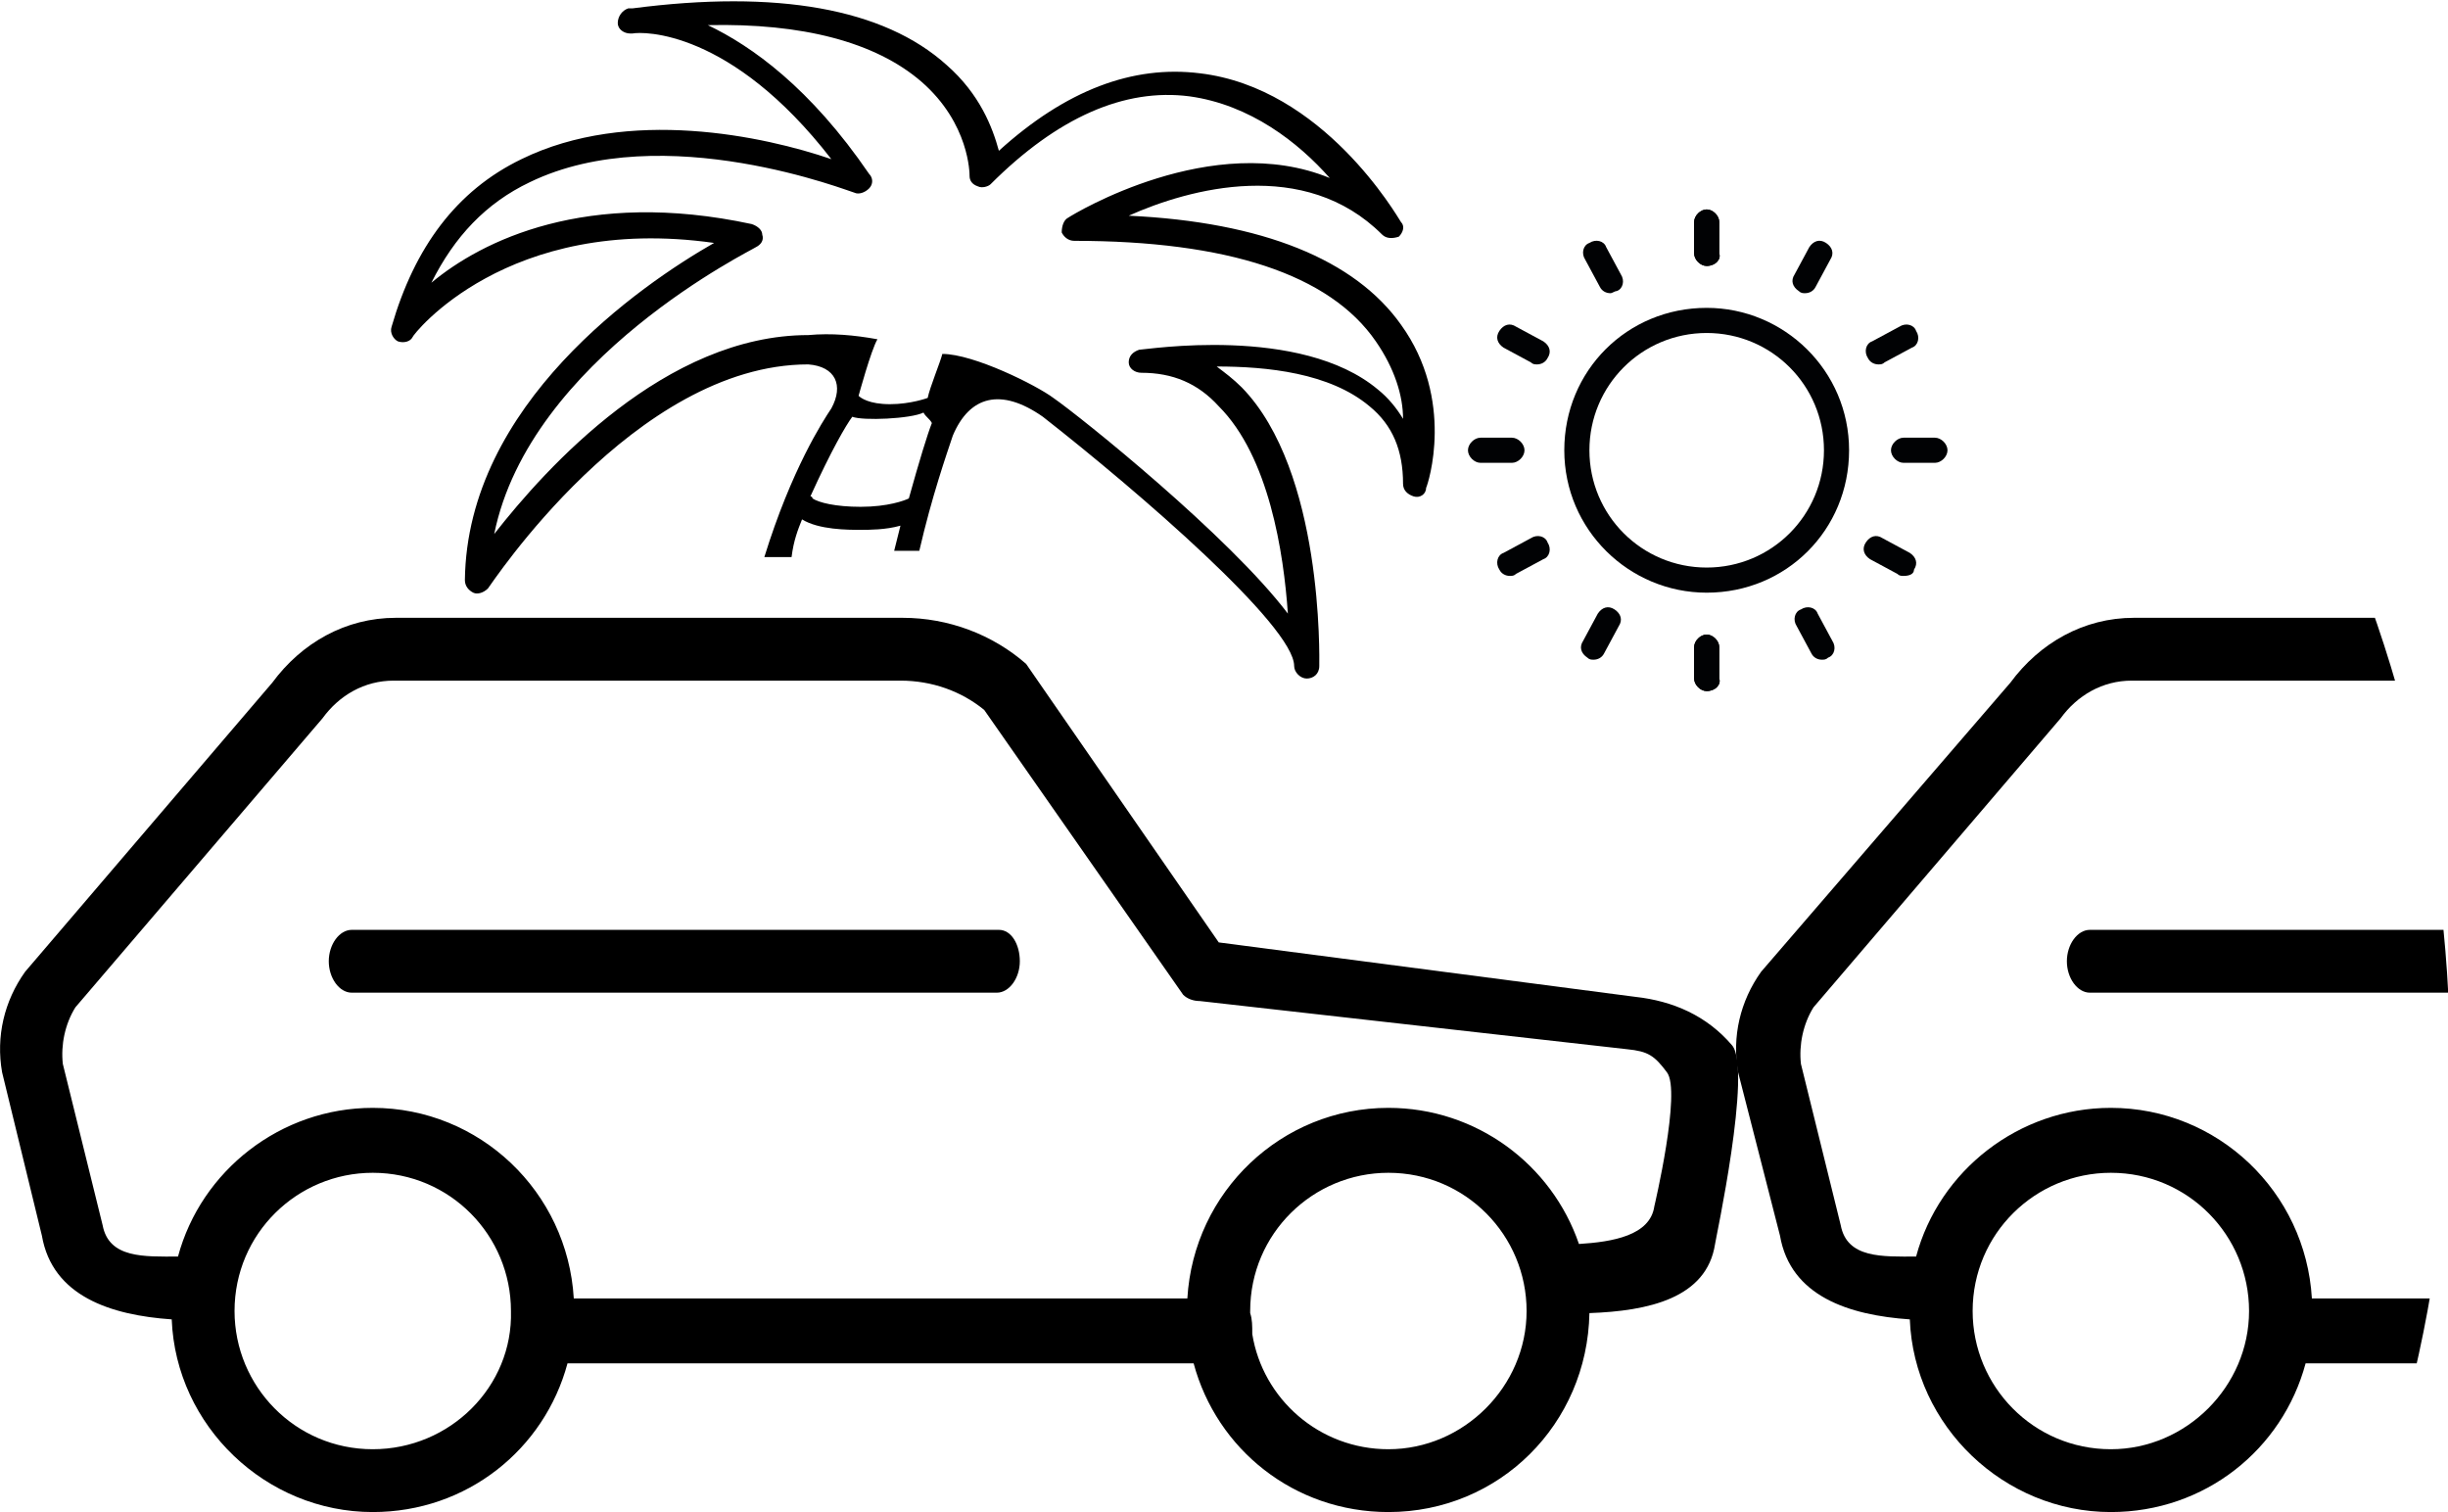 <?xml version="1.0" encoding="utf-8"?>
<!-- Generator: Adobe Illustrator 19.2.0, SVG Export Plug-In . SVG Version: 6.00 Build 0)  -->
<svg version="1.1" id="Слой_1" xmlns="http://www.w3.org/2000/svg" xmlns:xlink="http://www.w3.org/1999/xlink" x="0px" y="0px"
	 viewBox="0 0 116.9 72.2" style="enable-background:new 0 0 116.9 72.2;" xml:space="preserve">
<style type="text/css">
	.st0{fill:none;}
	.st1{fill:#FF4F00;}
	.st2{fill:#FFFFFF;}
	.st3{fill:#010204;}
	.st4{clip-path:url(#SVGID_2_);}
	.st5{clip-path:url(#SVGID_4_);}
	.st6{fill:#000002;}
	.st7{fill:none;stroke:#000000;stroke-width:2.986;stroke-miterlimit:10;}
	.st8{fill:none;stroke:#FF4F00;stroke-width:3;stroke-miterlimit:10;}
	.st9{fill:none;stroke:#000000;stroke-width:3;stroke-miterlimit:10;}
</style>
<g>
	<defs>
		<circle id="SVGID_1_" cx="-112" cy="50.8" r="65"/>
	</defs>
	<clipPath id="SVGID_2_">
		<use xlink:href="#SVGID_1_"  style="overflow:visible;"/>
	</clipPath>
	<g class="st4">
		<g>
			<path class="st0" d="M1.6,49.9c-1.2-1.4-2.8-2.1-4.6-2.3l-19.9-2.6L-32,31.7c-1.6-1.4-3.7-2.2-5.9-2.2h-24.2
				c-2.4,0-4.5,1.2-5.9,3.1l-11.8,13.8c-1,1.4-1.4,3.1-1.1,4.8L-79,59c0.5,2.9,3.3,3.8,6.2,4c0.2,5.1,4.5,9.2,9.6,9.2
				c4.5,0,8.2-3,9.3-7.1h29.9c1.1,4.1,4.8,7.1,9.3,7.1c5.3,0,9.5-4.2,9.6-9.5c2.8-0.1,5.6-0.7,6-3.3C0.9,59.3,2.7,51,1.6,49.9z"/>
			<g>
				<path d="M1.6,49.9c-1.2-1.4-2.8-2.1-4.6-2.3l-19.9-2.6L-32,31.7c-1.6-1.4-3.7-2.2-5.9-2.2h-24.2c-2.4,0-4.5,1.2-5.9,3.1
					l-11.8,13.8c-1,1.4-1.4,3.1-1.1,4.8L-79,59c0.5,2.9,3.3,3.8,6.2,4c0.2,5.1,4.5,9.2,9.6,9.2c4.5,0,8.2-3,9.3-7.1h29.9
					c1.1,4.1,4.8,7.1,9.3,7.1c5.3,0,9.5-4.2,9.6-9.5c2.8-0.1,5.6-0.7,6-3.3C0.9,59.3,2.7,51,1.6,49.9z M-63.2,69.2
					c-3.7,0-6.6-3-6.6-6.6c0-3.7,3-6.6,6.6-6.6c3.7,0,6.6,3,6.6,6.6C-56.6,66.2-59.6,69.2-63.2,69.2z M-14.8,69.2
					c-3.3,0-6-2.4-6.5-5.5c0-0.4,0-0.7-0.1-1c0,0,0-0.1,0-0.1c0-3.7,3-6.6,6.6-6.6c3.7,0,6.6,3,6.6,6.6
					C-8.1,66.2-11.1,69.2-14.8,69.2z M-2.1,57.6c-0.2,1.4-2,1.7-3.6,1.8c-1.3-3.8-4.9-6.5-9.1-6.5c-5.1,0-9.3,4-9.6,9.1h-29.2
					c-0.3-5.1-4.5-9.1-9.6-9.1c-4.4,0-8.2,3-9.3,7.1c-1.6,0-3.3,0.1-3.6-1.5l-1.9-7.7c-0.1-0.9,0.1-1.9,0.6-2.7l11.8-13.8
					c0.8-1.1,2-1.8,3.4-1.8H-38c1.5,0,2.9,0.5,4,1.4l9.5,13.6c0.2,0.2,0.5,0.3,0.8,0.3l20.4,2.3c1,0.1,1.3,0.3,1.9,1.1
					C-0.8,52.1-2.1,57.6-2.1,57.6z"/>
			</g>
		</g>
	</g>
</g>
<g>
	<defs>
		<circle id="SVGID_3_" cx="52" cy="50.8" r="65"/>
	</defs>
	<clipPath id="SVGID_4_">
		<use xlink:href="#SVGID_3_"  style="overflow:visible;"/>
	</clipPath>
	<g class="st5">
		<path d="M38.3,24.8c0.8,0.5,2.2,0.5,2.8,0.5c0.4,0,1.2,0,1.9-0.2c-0.1,0.4-0.2,0.8-0.3,1.2h1.2c0.6-2.6,1.3-4.6,1.6-5.5
			c0.8-1.9,2.3-2.3,4.3-0.9c4.6,3.6,12,10,12,11.9c0,0.3,0.3,0.6,0.6,0.6h0c0.3,0,0.6-0.2,0.6-0.6c0-0.4,0.2-9.3-3.7-13.3
			c-0.4-0.4-0.8-0.7-1.2-1c2.4,0,5.4,0.3,7.3,1.9c1.1,0.9,1.6,2.1,1.6,3.7c0,0.3,0.2,0.5,0.5,0.6c0.3,0.1,0.6-0.1,0.6-0.4
			c0.1-0.2,1.4-4.2-1.2-7.8c-2.2-3.1-6.6-4.9-13-5.2c2.9-1.3,8.4-2.8,12.1,0.9c0.2,0.2,0.5,0.2,0.8,0.1c0.2-0.2,0.3-0.5,0.1-0.7
			c-0.2-0.3-3.7-6.4-9.6-7.1c-3.2-0.4-6.4,0.8-9.6,3.7c-0.3-1.1-0.9-2.7-2.5-4.1c-3-2.7-8.1-3.6-15-2.7c-0.1,0-0.1,0-0.2,0
			c-0.3,0.1-0.5,0.4-0.5,0.7c0,0.3,0.3,0.5,0.6,0.5c0,0,0.1,0,0.1,0c0.5-0.1,4.7-0.2,9.5,6C36.5,6.5,30,5.1,24.9,7.6
			c-3.1,1.5-5.1,4.2-6.2,8c-0.1,0.3,0.1,0.6,0.3,0.7c0.3,0.1,0.6,0,0.7-0.2c0-0.1,4.5-5.9,14.4-4.5c-3.5,2-11.8,7.7-11.9,16.1
			c0,0.3,0.2,0.5,0.4,0.6c0.2,0.1,0.5,0,0.7-0.2c0.1-0.1,7-10.7,15.3-10.7c1.3,0.1,1.7,1,1.1,2.1c-0.4,0.6-1.9,2.9-3.2,7.1h1.3
			C37.9,25.8,38.1,25.3,38.3,24.8z M38.6,16c-6.8,0-12.5,6.3-15,9.5c1.7-8.4,12.4-13.6,12.5-13.7c0.2-0.1,0.4-0.3,0.3-0.6
			c0-0.2-0.2-0.4-0.5-0.5c-7.9-1.7-12.9,0.8-15.3,2.8c1.1-2.2,2.6-3.8,4.7-4.8c6.4-3.1,15.4,0.5,15.5,0.5c0.2,0.1,0.5,0,0.7-0.2
			c0.2-0.2,0.2-0.5,0-0.7c-2.8-4.1-5.6-6.1-7.7-7.1c4.5-0.1,8,0.8,10.2,2.7c2.3,2,2.3,4.4,2.3,4.5c0,0.2,0.1,0.4,0.4,0.5
			c0.2,0.1,0.5,0,0.6-0.1c3.2-3.2,6.4-4.6,9.5-4.2c2.9,0.4,5.2,2.2,6.7,3.9c-5.6-2.3-12.2,1.7-12.5,1.9c-0.2,0.1-0.3,0.4-0.3,0.7
			c0.1,0.2,0.3,0.4,0.6,0.4c7.3,0,12.2,1.6,14.4,4.8c0.9,1.3,1.3,2.6,1.3,3.7c-0.3-0.5-0.7-1-1.2-1.4c-3.7-3.1-11.1-1.9-11.4-1.9
			c-0.3,0.1-0.5,0.3-0.5,0.6c0,0.3,0.3,0.5,0.6,0.5c1.5,0,2.7,0.5,3.7,1.6c2.4,2.4,3.1,7,3.3,9.9c-2.8-3.7-9.9-9.4-11.2-10.3
			c-0.8-0.6-3.8-2.1-5.3-2.1c-0.1,0.4-0.6,1.6-0.7,2.1c0,0-0.8,0.3-1.8,0.3c-1,0-1.4-0.3-1.5-0.4c0,0,0.6-2.2,0.9-2.7
			C40.8,16,39.7,15.9,38.6,16z M40.7,19.9c0.5,0.2,2.8,0.1,3.4-0.2c0.1,0.2,0.3,0.3,0.4,0.5c-0.2,0.5-0.6,1.8-1.1,3.6c0,0,0,0,0,0
			c-0.2,0.1-1,0.4-2.3,0.4c-1.2,0-2-0.2-2.3-0.4c0-0.1-0.1-0.1-0.1-0.1C39.7,21.5,40.4,20.3,40.7,19.9z"/>
		<g>
			<path class="st0" d="M82.7,49.9c-1.2-1.4-2.8-2.1-4.6-2.3l-19.9-2.6L49,31.7c-1.6-1.4-3.7-2.2-5.9-2.2H18.9
				c-2.4,0-4.5,1.2-5.9,3.1L1.2,46.4c-1,1.4-1.4,3.1-1.1,4.8L2,59c0.5,2.9,3.3,3.8,6.2,4c0.2,5.1,4.5,9.2,9.6,9.2
				c4.5,0,8.2-3,9.3-7.1H57c1.1,4.1,4.8,7.1,9.3,7.1c5.3,0,9.5-4.2,9.6-9.5c2.8-0.1,5.6-0.7,6-3.3C81.9,59.3,83.7,51,82.7,49.9z"/>
			<g>
				<path d="M82.7,49.9c-1.2-1.4-2.8-2.1-4.6-2.3l-19.9-2.6L49,31.7c-1.6-1.4-3.7-2.2-5.9-2.2H18.9c-2.4,0-4.5,1.2-5.9,3.1L1.2,46.4
					c-1,1.4-1.4,3.1-1.1,4.8L2,59c0.5,2.9,3.3,3.8,6.2,4c0.2,5.1,4.5,9.2,9.6,9.2c4.5,0,8.2-3,9.3-7.1H57c1.1,4.1,4.8,7.1,9.3,7.1
					c5.3,0,9.5-4.2,9.6-9.5c2.8-0.1,5.6-0.7,6-3.3C81.9,59.3,83.7,51,82.7,49.9z M17.8,69.2c-3.7,0-6.6-3-6.6-6.6
					c0-3.7,3-6.6,6.6-6.6c3.7,0,6.6,3,6.6,6.6C24.5,66.2,21.5,69.2,17.8,69.2z M66.3,69.2c-3.3,0-6-2.4-6.5-5.5c0-0.4,0-0.7-0.1-1
					c0,0,0-0.1,0-0.1c0-3.7,3-6.6,6.6-6.6c3.7,0,6.6,3,6.6,6.6C72.9,66.2,69.9,69.2,66.3,69.2z M79,57.6c-0.2,1.4-2,1.7-3.6,1.8
					c-1.3-3.8-4.9-6.5-9.1-6.5c-5.1,0-9.3,4-9.6,9.1H27.4c-0.3-5.1-4.5-9.1-9.6-9.1c-4.4,0-8.2,3-9.3,7.1c-1.6,0-3.3,0.1-3.6-1.5
					L3,50.8c-0.1-0.9,0.1-1.9,0.6-2.7l11.8-13.8c0.8-1.1,2-1.8,3.4-1.8h24.2c1.5,0,2.9,0.5,4,1.4l9.5,13.6c0.2,0.2,0.5,0.3,0.8,0.3
					l20.4,2.3c1,0.1,1.3,0.3,1.9,1.1C80.3,52.1,79,57.6,79,57.6z"/>
				<path d="M47.7,44.4H16.8c-0.6,0-1.1,0.7-1.1,1.5c0,0.8,0.5,1.5,1.1,1.5h30.8c0.6,0,1.1-0.7,1.1-1.5
					C48.7,45.1,48.3,44.4,47.7,44.4z"/>
			</g>
		</g>
		<g>
			<path class="st0" d="M165.6,49.9c-1.2-1.4-2.8-2.1-4.6-2.3l-19.9-2.6L132,31.7c-1.6-1.4-3.7-2.2-5.9-2.2h-24.2
				c-2.4,0-4.5,1.2-5.9,3.1L84.1,46.4c-1,1.4-1.4,3.1-1.1,4.8L85,59c0.5,2.9,3.3,3.8,6.2,4c0.2,5.1,4.5,9.2,9.6,9.2
				c4.5,0,8.2-3,9.3-7.1h29.9c1.1,4.1,4.8,7.1,9.3,7.1c5.3,0,9.5-4.2,9.6-9.5c2.8-0.1,5.6-0.7,6-3.3C164.9,59.3,166.7,51,165.6,49.9
				z"/>
			<g>
				<path d="M165.6,49.9c-1.2-1.4-2.8-2.1-4.6-2.3l-19.9-2.6L132,31.7c-1.6-1.4-3.7-2.2-5.9-2.2h-24.2c-2.4,0-4.5,1.2-5.9,3.1
					L84.1,46.4c-1,1.4-1.4,3.1-1.1,4.8L85,59c0.5,2.9,3.3,3.8,6.2,4c0.2,5.1,4.5,9.2,9.6,9.2c4.5,0,8.2-3,9.3-7.1h29.9
					c1.1,4.1,4.8,7.1,9.3,7.1c5.3,0,9.5-4.2,9.6-9.5c2.8-0.1,5.6-0.7,6-3.3C164.9,59.3,166.7,51,165.6,49.9z M100.8,69.2
					c-3.7,0-6.6-3-6.6-6.6c0-3.7,3-6.6,6.6-6.6c3.7,0,6.6,3,6.6,6.6C107.4,66.2,104.4,69.2,100.8,69.2z M149.2,69.2
					c-3.3,0-6-2.4-6.5-5.5c0-0.4,0-0.7-0.1-1c0,0,0-0.1,0-0.1c0-3.7,3-6.6,6.6-6.6c3.7,0,6.6,3,6.6,6.6
					C155.9,66.2,152.9,69.2,149.2,69.2z M161.9,57.6c-0.2,1.4-2,1.7-3.6,1.8c-1.3-3.8-4.9-6.5-9.1-6.5c-5.1,0-9.3,4-9.6,9.1h-29.2
					c-0.3-5.1-4.5-9.1-9.6-9.1c-4.4,0-8.2,3-9.3,7.1c-1.6,0-3.3,0.1-3.6-1.5L86,50.8c-0.1-0.9,0.1-1.9,0.6-2.7l11.8-13.8
					c0.8-1.1,2-1.8,3.4-1.8H126c1.5,0,2.9,0.5,4,1.4l9.5,13.6c0.2,0.2,0.5,0.3,0.8,0.3l20.4,2.3c1,0.1,1.3,0.3,1.9,1.1
					C163.2,52.1,161.9,57.6,161.9,57.6z"/>
				<path d="M130.6,44.4H99.8c-0.6,0-1.1,0.7-1.1,1.5c0,0.8,0.5,1.5,1.1,1.5h30.8c0.6,0,1.1-0.7,1.1-1.5
					C131.7,45.1,131.2,44.4,130.6,44.4z"/>
			</g>
		</g>
		<g>
			<path id="SVGCleanerId_0_7_" class="st3" d="M81.5,33c-0.3,0-0.6-0.3-0.6-0.6v-1.5c0-0.3,0.3-0.6,0.6-0.6c0.3,0,0.6,0.3,0.6,0.6
				v1.5C82.2,32.7,81.9,33,81.5,33z"/>
			<path id="SVGCleanerId_1_7_" class="st3" d="M81.5,12.7c-0.3,0-0.6-0.3-0.6-0.6v-1.5c0-0.3,0.3-0.6,0.6-0.6
				c0.3,0,0.6,0.3,0.6,0.6v1.5C82.2,12.4,81.9,12.7,81.5,12.7z"/>
			<path class="st3" d="M76.1,31.5c-0.1,0-0.2,0-0.3-0.1c-0.3-0.2-0.4-0.5-0.2-0.8l0.7-1.3c0.2-0.3,0.5-0.4,0.8-0.2
				c0.3,0.2,0.4,0.5,0.2,0.8l-0.7,1.3C76.5,31.4,76.3,31.5,76.1,31.5z"/>
			<path class="st3" d="M86.2,14c-0.1,0-0.2,0-0.3-0.1c-0.3-0.2-0.4-0.5-0.2-0.8l0.7-1.3c0.2-0.3,0.5-0.4,0.8-0.2
				c0.3,0.2,0.4,0.5,0.2,0.8l-0.7,1.3C86.6,13.9,86.4,14,86.2,14z"/>
			<path class="st3" d="M72.1,27.5c-0.2,0-0.4-0.1-0.5-0.3c-0.2-0.3-0.1-0.7,0.2-0.8l1.3-0.7c0.3-0.2,0.7-0.1,0.8,0.2
				c0.2,0.3,0.1,0.7-0.2,0.8l-1.3,0.7C72.3,27.5,72.2,27.5,72.1,27.5z"/>
			<path class="st3" d="M89.7,17.4c-0.2,0-0.4-0.1-0.5-0.3c-0.2-0.3-0.1-0.7,0.2-0.8l1.3-0.7c0.3-0.2,0.7-0.1,0.8,0.2
				c0.2,0.3,0.1,0.7-0.2,0.8L90,17.3C89.9,17.4,89.8,17.4,89.7,17.4z"/>
			<path class="st3" d="M72.2,22.1h-1.5c-0.3,0-0.6-0.3-0.6-0.6s0.3-0.6,0.6-0.6h1.5c0.3,0,0.6,0.3,0.6,0.6S72.5,22.1,72.2,22.1z"/>
			<path class="st3" d="M92.4,22.1h-1.5c-0.3,0-0.6-0.3-0.6-0.6s0.3-0.6,0.6-0.6h1.5c0.3,0,0.6,0.3,0.6,0.6S92.7,22.1,92.4,22.1z"/>
			<path class="st3" d="M73.4,17.4c-0.1,0-0.2,0-0.3-0.1l-1.3-0.7c-0.3-0.2-0.4-0.5-0.2-0.8c0.2-0.3,0.5-0.4,0.8-0.2l1.3,0.7
				c0.3,0.2,0.4,0.5,0.2,0.8C73.8,17.3,73.6,17.4,73.4,17.4z"/>
			<path class="st3" d="M90.9,27.5c-0.1,0-0.2,0-0.3-0.1l-1.3-0.7c-0.3-0.2-0.4-0.5-0.2-0.8c0.2-0.3,0.5-0.4,0.8-0.2l1.3,0.7
				c0.3,0.2,0.4,0.5,0.2,0.8C91.4,27.4,91.2,27.5,90.9,27.5z"/>
			<path class="st3" d="M76.9,14c-0.2,0-0.4-0.1-0.5-0.3l-0.7-1.3c-0.2-0.3-0.1-0.7,0.2-0.8c0.3-0.2,0.7-0.1,0.8,0.2l0.7,1.3
				c0.2,0.3,0.1,0.7-0.2,0.8C77.1,13.9,77,14,76.9,14z"/>
			<path class="st3" d="M87,31.5c-0.2,0-0.4-0.1-0.5-0.3l-0.7-1.3c-0.2-0.3-0.1-0.7,0.2-0.8c0.3-0.2,0.7-0.1,0.8,0.2l0.7,1.3
				c0.2,0.3,0.1,0.7-0.2,0.8C87.2,31.5,87.1,31.5,87,31.5z"/>
			<g>
				<path id="SVGCleanerId_1_6_" class="st3" d="M81.5,12.7c-0.3,0-0.6-0.3-0.6-0.6v-1.5c0-0.3,0.3-0.6,0.6-0.6
					c0.3,0,0.6,0.3,0.6,0.6v1.5C82.2,12.4,81.9,12.7,81.5,12.7z"/>
			</g>
			<g>
				<path id="SVGCleanerId_0_6_" class="st3" d="M81.5,33c-0.3,0-0.6-0.3-0.6-0.6v-1.5c0-0.3,0.3-0.6,0.6-0.6c0.3,0,0.6,0.3,0.6,0.6
					v1.5C82.2,32.7,81.9,33,81.5,33z"/>
			</g>
			<path class="st3" d="M81.5,28.3c-3.7,0-6.8-3-6.8-6.8s3-6.8,6.8-6.8c3.7,0,6.8,3,6.8,6.8S85.3,28.3,81.5,28.3z M81.5,15.9
				c-3.1,0-5.6,2.5-5.6,5.6s2.5,5.6,5.6,5.6s5.6-2.5,5.6-5.6S84.6,15.9,81.5,15.9z"/>
		</g>
	</g>
</g>
</svg>
